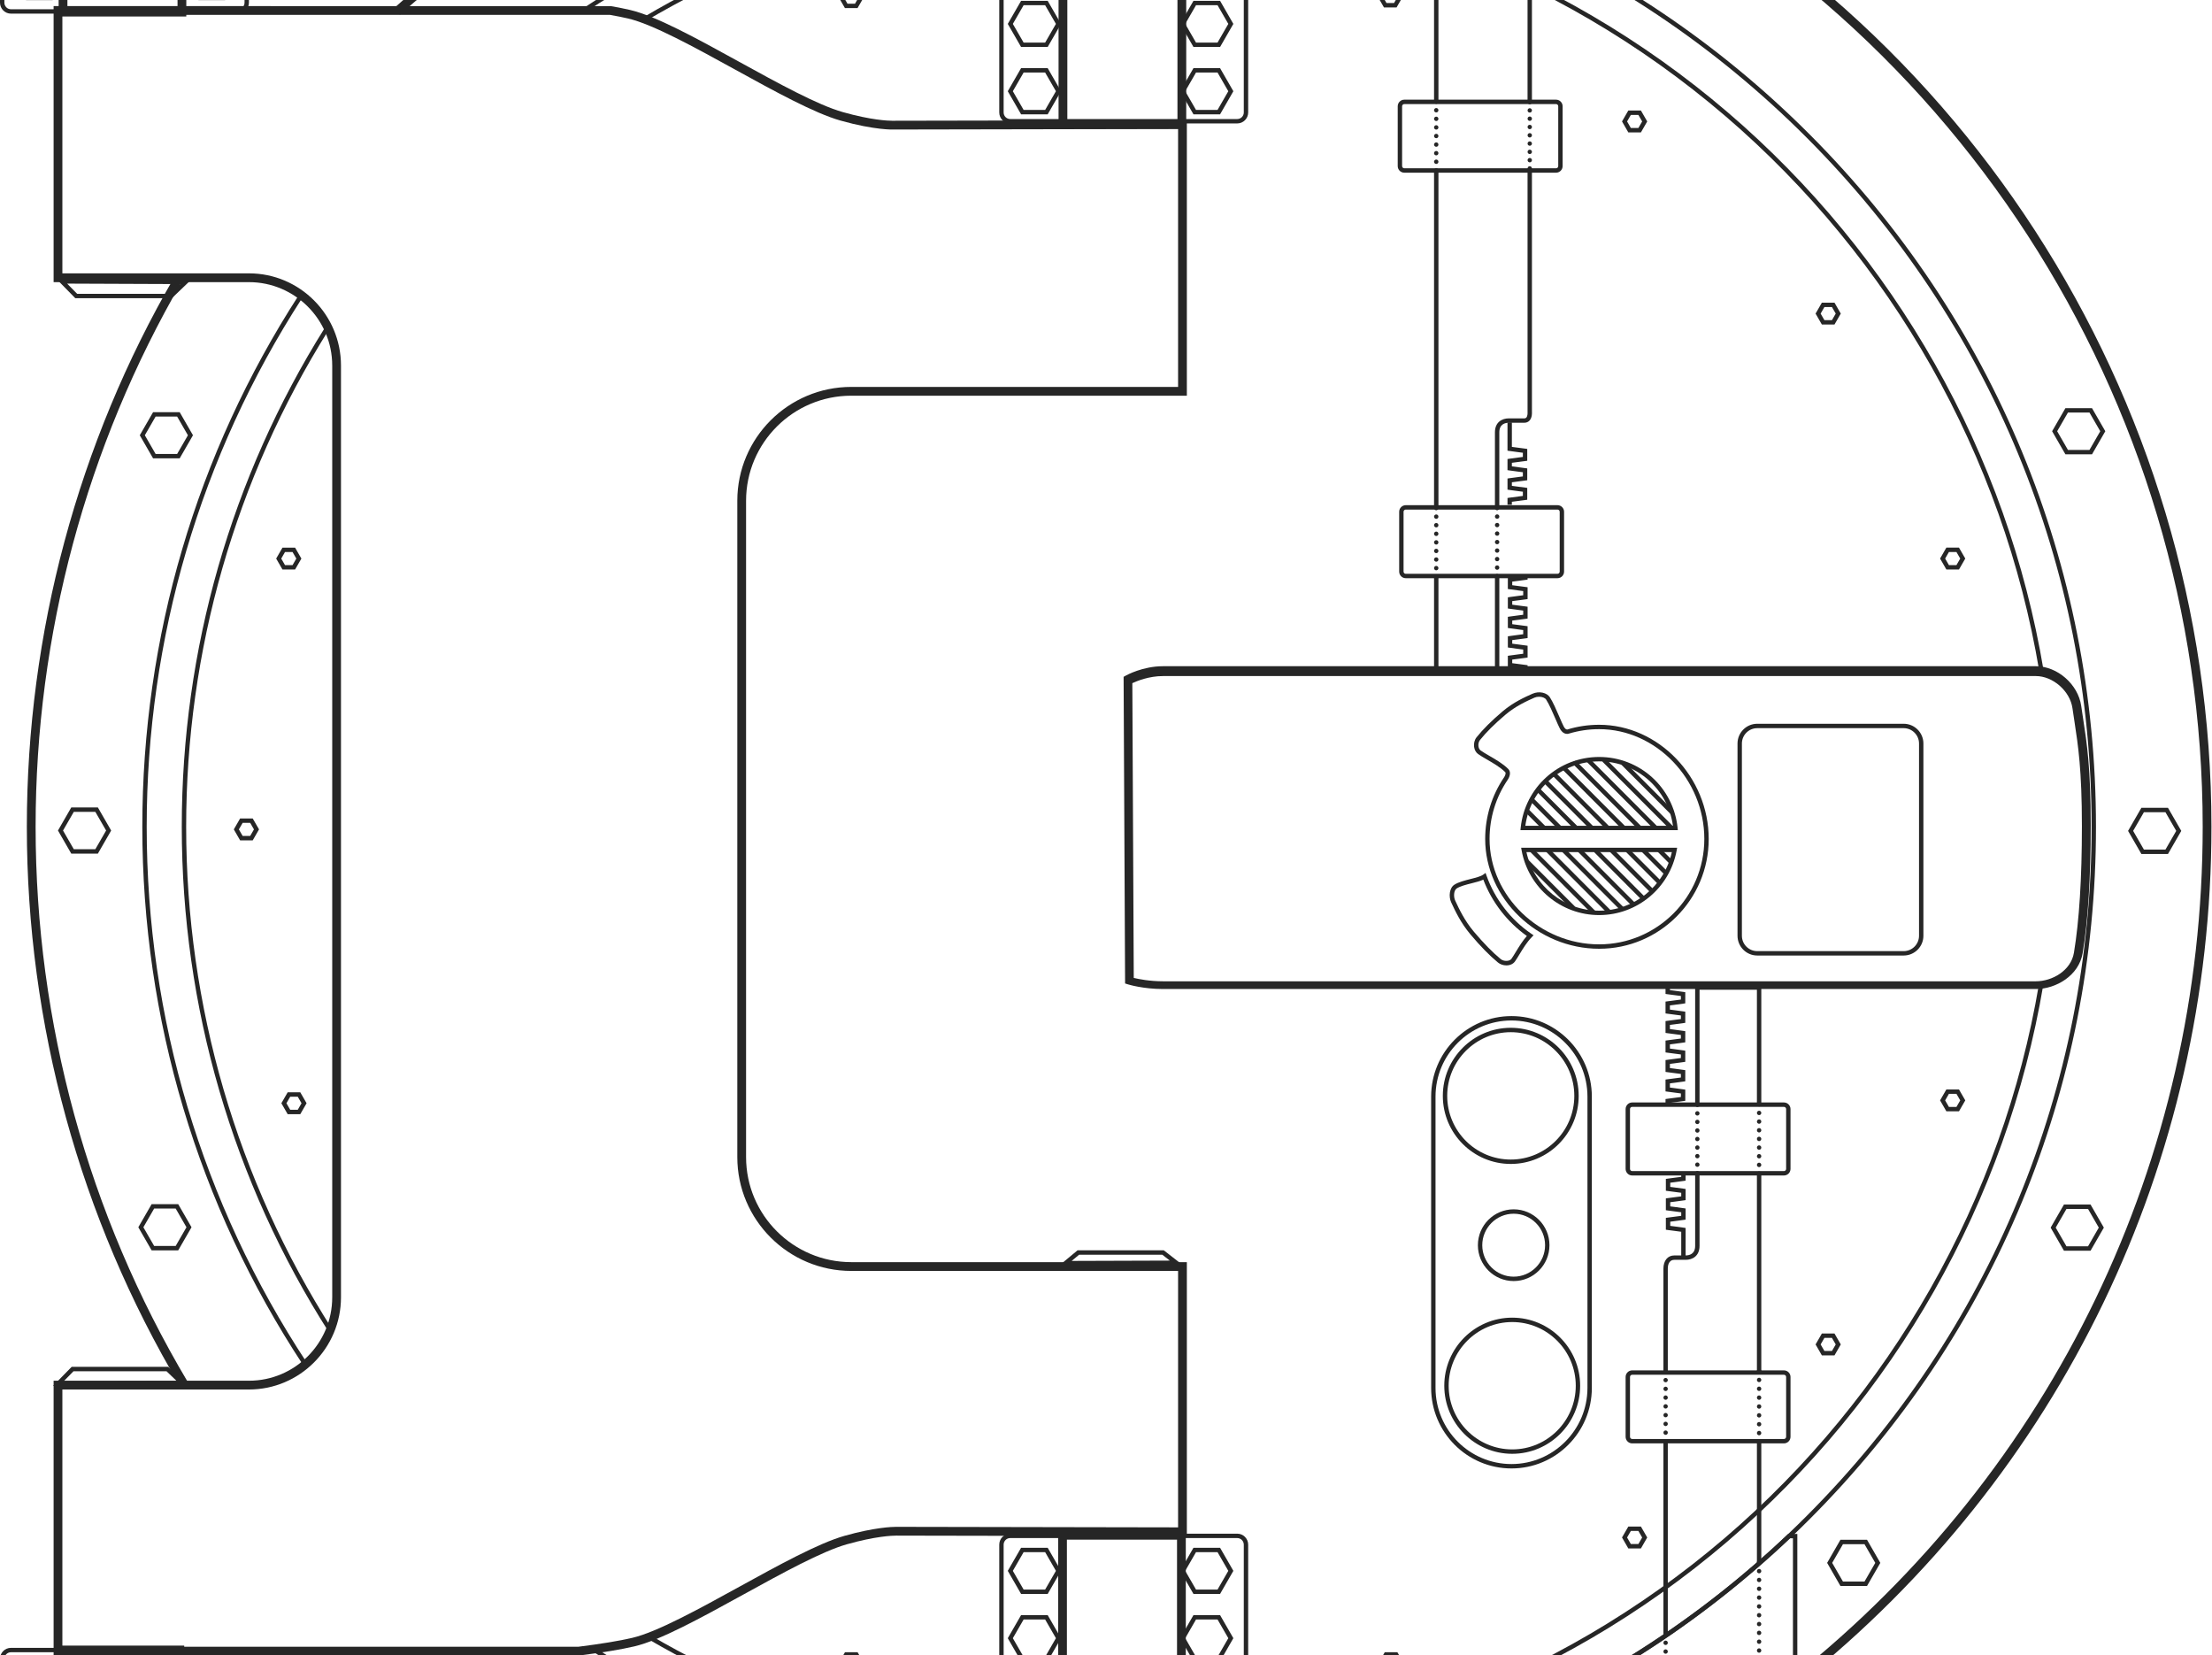 <svg width="1008" height="754" viewBox="0 0 1008 754" fill="none" xmlns="http://www.w3.org/2000/svg">
<path fill-rule="evenodd" clip-rule="evenodd" d="M929.294 305.805C912.883 207.624 862.005 117.737 786.029 52.704C709.209 -13.053 611.177 -49.266 509.992 -49.266C433.851 -49.266 359.151 -28.865 293.967 9.733L292.948 8.012C358.438 -30.766 433.492 -51.267 509.986 -51.267C509.992 -51.267 509.988 -51.267 509.992 -51.267C611.653 -51.267 710.146 -14.882 787.327 51.182C863.659 116.521 914.775 206.83 931.264 305.473L929.294 305.805Z" fill="#262626"/>
<path fill-rule="evenodd" clip-rule="evenodd" d="M149.948 607.029C106.044 538.301 82.835 458.644 82.835 376.666C82.835 296.018 105.345 217.462 147.927 149.488L149.621 150.55C107.235 218.204 84.834 296.395 84.834 376.666C84.834 458.262 107.932 537.546 151.63 605.951L149.948 607.029Z" fill="#262626"/>
<path fill-rule="evenodd" clip-rule="evenodd" d="M509.991 804.601C434.415 804.601 360.152 784.565 295.226 746.659L296.232 744.932C360.851 782.658 434.769 802.6 509.991 802.6C611.036 802.6 708.962 766.475 785.732 700.882C861.65 636.015 912.587 546.324 929.157 448.326L931.126 448.662C914.476 547.121 863.3 637.234 787.028 702.403C709.899 768.308 611.511 804.601 509.991 804.601Z" fill="#262626"/>
<path fill-rule="evenodd" clip-rule="evenodd" d="M138.185 621.964C90.211 549.128 64.853 464.305 64.853 376.666C64.853 290.425 89.464 206.746 136.03 134.674L137.708 135.761C91.353 207.508 66.85 290.813 66.85 376.666C66.85 463.912 92.094 548.353 139.851 620.861L138.185 621.964Z" fill="#262626"/>
<path fill-rule="evenodd" clip-rule="evenodd" d="M509.988 822.619C424.605 822.619 341.654 798.331 270.103 752.383L271.179 750.699C342.411 796.438 424.99 820.616 509.988 820.616C628.357 820.616 739.638 774.437 823.338 690.586C907.038 606.735 953.131 495.249 953.131 376.666C953.131 258.083 907.036 146.597 823.338 62.746C739.642 -21.104 628.357 -67.283 509.988 -67.283C422.845 -67.283 338.514 -41.965 266.108 5.937L265.008 4.266C337.739 -43.852 422.452 -69.284 509.988 -69.284C628.89 -69.284 740.675 -22.897 824.752 61.332C908.827 145.561 955.128 257.547 955.128 376.666C955.128 495.785 908.825 607.772 824.752 692.001C740.675 776.233 628.892 822.619 509.988 822.619Z" fill="#262626"/>
<path fill-rule="evenodd" clip-rule="evenodd" d="M82.054 631.52C36.376 554.7 12.23 466.576 12.23 376.666C12.23 288.526 35.492 201.9 79.504 126.155L82.957 128.168C39.302 203.303 16.227 289.232 16.227 376.666C16.227 465.853 40.177 553.271 85.489 629.471L82.054 631.52Z" fill="#262626"/>
<path fill-rule="evenodd" clip-rule="evenodd" d="M509.988 875.336C390.293 875.336 274.612 832.152 184.254 753.742L186.868 750.717C276.502 828.499 391.256 871.335 509.988 871.335C590.766 871.335 670.899 851.366 741.725 813.587L743.601 817.12C672.199 855.204 591.417 875.336 509.988 875.336Z" fill="#262626"/>
<path fill-rule="evenodd" clip-rule="evenodd" d="M819.6 767.159L817.115 764.03C935.73 669.513 1003.76 528.325 1003.76 376.67C1003.76 181.453 888.706 3.988 710.647 -75.445L712.273 -79.101C891.768 0.975 1007.75 179.876 1007.75 376.67C1007.75 529.551 939.173 671.878 819.6 767.159Z" fill="#262626"/>
<path fill-rule="evenodd" clip-rule="evenodd" d="M182.259 6.665L179.606 3.674C270.702 -77.368 388.032 -122 509.988 -122C553.733 -122 597.135 -116.312 638.992 -105.091L637.958 -101.225C596.44 -112.354 553.383 -117.998 509.988 -117.998C389.011 -117.998 272.623 -73.724 182.259 6.665Z" fill="#262626"/>
<path fill-rule="evenodd" clip-rule="evenodd" d="M867.501 435.315H800.766C795.811 435.315 791.778 431.275 791.778 426.311V338.735C791.778 333.771 795.811 329.731 800.766 329.731H867.501C872.456 329.731 876.489 333.771 876.489 338.735V426.311C876.489 431.275 872.458 435.315 867.501 435.315ZM800.766 331.734C796.911 331.734 793.776 334.875 793.776 338.737V426.313C793.776 430.175 796.911 433.316 800.766 433.316H867.502C871.356 433.316 874.492 430.175 874.492 426.313V338.737C874.492 334.875 871.356 331.734 867.502 331.734H800.766Z" fill="#262626"/>
<path fill-rule="evenodd" clip-rule="evenodd" d="M953.323 206.98H941.202L935.141 196.464L941.202 185.948H953.323L959.382 196.464L953.323 206.98ZM942.356 204.98H952.168L957.077 196.464L952.168 187.949H942.356L937.445 196.464L942.356 204.98Z" fill="#262626"/>
<path fill-rule="evenodd" clip-rule="evenodd" d="M987.94 389.056H975.819L969.758 378.539L975.819 368.023H987.94L994 378.539L987.94 389.056ZM976.974 387.055H986.786L991.695 378.539L986.786 370.024H976.974L972.063 378.539L976.974 387.055Z" fill="#262626"/>
<path fill-rule="evenodd" clip-rule="evenodd" d="M952.656 569.798H940.535L934.474 559.282L940.535 548.763H952.656L958.715 559.282L952.656 569.798ZM941.69 567.797H951.502L956.411 559.281L951.502 550.764H941.69L936.778 559.281L941.69 567.797Z" fill="#262626"/>
<path fill-rule="evenodd" clip-rule="evenodd" d="M850.799 722.529H838.679L832.617 712.012L838.679 701.494H850.799L856.859 712.012L850.799 722.529ZM839.833 720.528H849.645L854.554 712.013L849.645 703.495H839.833L834.922 712.013L839.833 720.528Z" fill="#262626"/>
<path fill-rule="evenodd" clip-rule="evenodd" d="M81.214 569.629H69.093L63.031 559.113L69.093 548.595H81.214L87.273 559.113L81.214 569.629ZM70.247 567.629H80.059L84.968 559.113L80.059 550.596H70.247L65.336 559.113L70.247 567.629Z" fill="#262626"/>
<path fill-rule="evenodd" clip-rule="evenodd" d="M44.599 388.889H32.478L26.417 378.373L32.478 367.854H44.599L50.659 378.373L44.599 388.889ZM33.633 386.889H43.445L48.354 378.373L43.445 369.856H33.633L28.722 378.373L33.633 386.889Z" fill="#262626"/>
<path fill-rule="evenodd" clip-rule="evenodd" d="M81.879 208.814H69.758L63.696 198.298L69.758 187.78H81.879L87.938 198.298L81.879 208.814ZM70.912 206.814H80.724L85.633 198.298L80.724 189.781H70.912L66.001 198.298L70.912 206.814Z" fill="#262626"/>
<path fill-rule="evenodd" clip-rule="evenodd" d="M477.426 21.405H465.306L459.244 10.889L465.306 0.371H477.426L483.486 10.889L477.426 21.405ZM466.46 19.405H476.272L481.181 10.889L476.272 2.372H466.46L461.549 10.889L466.46 19.405Z" fill="#262626"/>
<path fill-rule="evenodd" clip-rule="evenodd" d="M477.426 52.082H465.306L459.244 41.565L465.306 31.047H477.426L483.486 41.565L477.426 52.082ZM466.46 50.081H476.272L481.181 41.565L476.272 33.048H466.46L461.549 41.565L466.46 50.081Z" fill="#262626"/>
<path fill-rule="evenodd" clip-rule="evenodd" d="M555.981 21.405H543.86L537.799 10.889L543.86 0.371H555.981L562.041 10.889L555.981 21.405ZM545.015 19.405H554.827L559.736 10.889L554.827 2.372H545.015L540.104 10.889L545.015 19.405Z" fill="#262626"/>
<path fill-rule="evenodd" clip-rule="evenodd" d="M555.981 52.082H543.86L537.799 41.565L543.86 31.047H555.981L562.041 41.565L555.981 52.082ZM545.015 50.081H554.827L559.736 41.565L554.827 33.048H545.015L540.104 41.565L545.015 50.081Z" fill="#262626"/>
<path fill-rule="evenodd" clip-rule="evenodd" d="M23.991 0.06H11.872L5.809 -10.456L11.872 -20.975H23.991L30.052 -10.456L23.991 0.06ZM13.024 -1.941H22.838L27.747 -10.457L22.838 -18.972H13.024L8.115 -10.455L13.024 -1.941Z" fill="#262626"/>
<path fill-rule="evenodd" clip-rule="evenodd" d="M102.548 0.06H90.427L84.365 -10.456L90.427 -20.975H102.548L108.607 -10.456L102.548 0.06ZM91.579 -1.94H101.391L106.3 -10.456L101.391 -18.973H91.579L86.668 -10.456L91.579 -1.94Z" fill="#262626"/>
<path fill-rule="evenodd" clip-rule="evenodd" d="M477.426 726.167H465.306L459.244 715.65L465.306 705.13H477.426L483.486 715.65L477.426 726.167ZM466.46 724.166H476.272L481.181 715.651L476.272 707.131H466.46L461.549 715.651L466.46 724.166Z" fill="#262626"/>
<path fill-rule="evenodd" clip-rule="evenodd" d="M477.426 756.843H465.306L459.244 746.327L465.306 735.811H477.426L483.486 746.327L477.426 756.843ZM466.46 754.843H476.272L481.181 746.327L476.272 737.811H466.46L461.549 746.327L466.46 754.843Z" fill="#262626"/>
<path fill-rule="evenodd" clip-rule="evenodd" d="M555.981 726.167H543.86L537.799 715.65L543.86 705.13H555.981L562.041 715.65L555.981 726.167ZM545.015 724.166H554.827L559.736 715.651L554.827 707.131H545.015L540.104 715.651L545.015 724.166Z" fill="#262626"/>
<path fill-rule="evenodd" clip-rule="evenodd" d="M555.981 756.843H543.86L537.799 746.327L543.86 735.811H555.981L562.041 746.327L555.981 756.843ZM545.015 754.843H554.827L559.736 746.327L554.827 737.811H545.015L540.104 746.327L545.015 754.843Z" fill="#262626"/>
<path fill-rule="evenodd" clip-rule="evenodd" d="M927.775 450.575H530.004C520.983 450.575 514.382 448.57 514.105 448.486L512.702 448.051L512.023 308.344L513.054 307.767C513.364 307.593 520.767 303.512 530.004 303.512H927.775C937.555 303.512 946.997 311.781 948.394 321.569C948.685 323.632 948.991 325.613 949.296 327.598C950.99 338.614 952.739 350.005 952.739 375.874C952.739 399.888 951.499 419.522 949.051 434.228C947.349 444.46 936.896 450.575 927.775 450.575ZM516.651 445.515C518.962 446.071 523.919 447.057 529.974 447.057H927.745C935.202 447.057 943.728 442.193 945.082 434.058C947.493 419.568 948.715 400.158 948.715 376.362C948.715 350.8 946.99 339.561 945.32 328.695C945.013 326.694 944.705 324.699 944.409 322.622C943.299 314.833 935.512 308 927.745 308H529.974C523.643 308 518.195 310.207 516 311.233L516.651 445.515Z" fill="#262626"/>
<path fill-rule="evenodd" clip-rule="evenodd" d="M263.792 754.226H24.43V629.03H113.446C134.371 629.03 151.393 611.977 151.393 591.015V166.553C151.393 145.591 134.371 128.537 113.446 128.537H24.43V2.771L278.437 2.801C281.729 3.376 284.66 3.96 287.149 4.542C298.93 7.295 317.376 17.446 336.907 28.192C354.472 37.858 372.636 47.852 384.098 51.081C397.06 54.735 404.675 55.019 406.7 55.019C406.994 55.019 407.156 55.013 407.18 55.011L540.843 54.757V180.271H387.917C361.488 180.271 339.984 201.732 339.984 228.113V527.164C339.984 553.545 361.488 575.006 387.917 575.006H540.843V699.844L409.167 699.596C409.051 699.592 408.891 699.586 408.598 699.586C406.57 699.586 398.957 699.87 385.995 703.523C374.534 706.753 356.369 716.747 338.804 726.413C319.274 737.159 300.828 747.309 289.046 750.062C282.957 751.485 274.503 752.88 263.914 754.208L263.792 754.226ZM28.424 750.225H263.542C273.934 748.921 282.21 747.554 288.138 746.169C299.386 743.54 318.447 733.05 336.881 722.908C354.644 713.132 373.01 703.026 384.915 699.672C398.366 695.881 406.443 695.587 408.598 695.587C409.045 695.587 409.271 695.599 409.271 695.599L536.849 695.837V579.01H387.917C359.283 579.01 335.99 555.753 335.99 527.167V228.113C335.99 199.527 359.283 176.27 387.917 176.27H536.849V58.765L407.297 59.009C407.188 59.023 398.745 59.365 383.018 54.932C371.112 51.578 352.746 41.47 334.983 31.696C316.549 21.554 297.488 11.064 286.24 8.434C283.868 7.88 281.07 7.32 277.922 6.77H28.424V124.532H113.446C136.571 124.532 155.387 143.38 155.387 166.55V591.011C155.387 614.179 136.571 633.029 113.446 633.029H28.424V750.225Z" fill="#262626"/>
<path fill-rule="evenodd" clip-rule="evenodd" d="M636.414 3.384H630.668L627.798 -1.598L630.668 -6.58H636.414L639.284 -1.598L636.414 3.384ZM631.822 1.383H635.259L636.977 -1.598L635.259 -4.579H631.822L630.105 -1.598L631.822 1.383Z" fill="#262626"/>
<path fill-rule="evenodd" clip-rule="evenodd" d="M747.762 60.313H742.016L739.146 55.331L742.016 50.349H747.762L750.632 55.331L747.762 60.313ZM743.171 58.313H746.608L748.325 55.331L746.608 52.35H743.171L741.453 55.331L743.171 58.313Z" fill="#262626"/>
<path fill-rule="evenodd" clip-rule="evenodd" d="M835.968 147.849H830.222L827.353 142.867L830.222 137.885H835.968L838.838 142.867L835.968 147.849ZM831.377 145.849H834.814L836.531 142.868L834.814 139.887H831.377L829.659 142.868L831.377 145.849Z" fill="#262626"/>
<path fill-rule="evenodd" clip-rule="evenodd" d="M892.701 259.45H886.955L884.085 254.467L886.955 249.485H892.701L895.571 254.467L892.701 259.45ZM888.111 257.449H891.549L893.266 254.468L891.549 251.486H888.111L886.394 254.468L888.111 257.449Z" fill="#262626"/>
<path fill-rule="evenodd" clip-rule="evenodd" d="M892.701 506.293H886.955L884.085 501.311L886.955 496.329H892.701L895.571 501.311L892.701 506.293ZM888.111 504.292H891.549L893.266 501.311L891.549 498.33H888.111L886.394 501.311L888.111 504.292Z" fill="#262626"/>
<path fill-rule="evenodd" clip-rule="evenodd" d="M835.968 617.48H830.222L827.353 612.498L830.222 607.516H835.968L838.838 612.498L835.968 617.48ZM831.377 615.479H834.814L836.531 612.498L834.814 609.517H831.377L829.659 612.498L831.377 615.479Z" fill="#262626"/>
<path fill-rule="evenodd" clip-rule="evenodd" d="M747.763 705.432H742.017L739.147 700.45L742.017 695.468H747.763L750.633 700.45L747.763 705.432ZM743.172 703.432H746.609L748.326 700.45L746.609 697.469H743.172L741.454 700.45L743.172 703.432Z" fill="#262626"/>
<path fill-rule="evenodd" clip-rule="evenodd" d="M636.777 762.682H631.031L628.161 757.7L631.031 752.718H636.777L639.647 757.7L636.777 762.682ZM632.185 760.682H635.622L637.34 757.7L635.622 754.719H632.185L630.468 757.7L632.185 760.682Z" fill="#262626"/>
<path fill-rule="evenodd" clip-rule="evenodd" d="M390.797 762.681H385.051L382.181 757.699L385.051 752.717H390.797L393.666 757.699L390.797 762.681ZM386.205 760.681H389.642L391.36 757.7L389.642 754.719H386.205L384.487 757.7L386.205 760.681Z" fill="#262626"/>
<path fill-rule="evenodd" clip-rule="evenodd" d="M136.838 507.598H131.093L128.223 502.616L131.093 497.634H136.838L139.708 502.616L136.838 507.598ZM132.247 505.598H135.684L137.402 502.616L135.684 499.635H132.247L130.529 502.616L132.247 505.598Z" fill="#262626"/>
<path fill-rule="evenodd" clip-rule="evenodd" d="M115.166 382.841H109.42L106.55 377.859L109.42 372.877H115.166L118.036 377.859L115.166 382.841ZM110.574 380.84H114.011L115.728 377.859L114.011 374.878H110.574L108.856 377.859L110.574 380.84Z" fill="#262626"/>
<path fill-rule="evenodd" clip-rule="evenodd" d="M134.47 259.458H128.724L125.854 254.476L128.724 249.494H134.47L137.34 254.476L134.47 259.458ZM129.878 257.457H133.316L135.033 254.476L133.316 251.494H129.878L128.161 254.476L129.878 257.457Z" fill="#262626"/>
<path fill-rule="evenodd" clip-rule="evenodd" d="M390.777 3.686H385.031L382.161 -1.296L385.031 -6.278H390.777L393.647 -1.296L390.777 3.686ZM386.185 1.686H389.622L391.34 -1.296L389.622 -4.277H386.185L384.468 -1.296L386.185 1.686Z" fill="#262626"/>
<path fill-rule="evenodd" clip-rule="evenodd" d="M108.439 844.557H4.993C2.241 844.557 0 842.314 0 839.555V755.729C0 752.969 2.241 750.727 4.993 750.727H108.439C111.193 750.727 113.432 752.969 113.432 755.729V839.555C113.432 842.314 111.193 844.557 108.439 844.557ZM4.993 752.729C3.341 752.729 1.997 754.076 1.997 755.731V839.557C1.997 841.212 3.341 842.559 4.993 842.559H108.439C110.091 842.559 111.435 841.212 111.435 839.557V755.731C111.435 754.076 110.091 752.729 108.439 752.729H4.993Z" fill="#262626"/>
<path fill-rule="evenodd" clip-rule="evenodd" d="M108.439 6.213H4.993C2.241 6.213 0 3.968 0 1.211V-82.614C0 -85.371 2.241 -87.616 4.993 -87.616H108.439C111.193 -87.616 113.432 -85.371 113.432 -82.614V1.213C113.432 3.97 111.193 6.213 108.439 6.213ZM4.993 -85.615C3.341 -85.615 1.997 -84.269 1.997 -82.614V1.213C1.997 2.867 3.341 4.214 4.993 4.214H108.439C110.09 4.214 111.435 2.867 111.435 1.213V-82.614C111.435 -84.269 110.09 -85.615 108.439 -85.615H4.993Z" fill="#262626"/>
<path fill-rule="evenodd" clip-rule="evenodd" d="M563.796 56.234H460.35C457.596 56.234 455.357 53.989 455.357 51.231V-32.593C455.357 -35.35 457.596 -37.595 460.35 -37.595H563.796C566.55 -37.595 568.789 -35.35 568.789 -32.593V51.233C568.789 53.991 566.55 56.234 563.796 56.234ZM460.35 -35.594C458.699 -35.594 457.355 -34.247 457.355 -32.593V51.234C457.355 52.889 458.699 54.235 460.35 54.235H563.796C565.448 54.235 566.792 52.889 566.792 51.234V-32.593C566.792 -34.247 565.448 -35.594 563.796 -35.594H460.35Z" fill="#262626"/>
<path fill-rule="evenodd" clip-rule="evenodd" d="M563.796 792.536H460.35C457.596 792.536 455.357 790.293 455.357 787.534V703.708C455.357 700.948 457.596 698.706 460.35 698.706H563.796C566.55 698.706 568.789 700.948 568.789 703.708V787.534C568.789 790.293 566.55 792.536 563.796 792.536ZM460.351 700.708C458.699 700.708 457.355 702.055 457.355 703.71V787.536C457.355 789.191 458.699 790.538 460.351 790.538H563.797C565.448 790.538 566.792 789.191 566.792 787.536V703.71C566.792 702.055 565.448 700.708 563.797 700.708H460.351Z" fill="#262626"/>
<path fill-rule="evenodd" clip-rule="evenodd" d="M709.749 263.414H640.596C638.945 263.414 637.601 262.067 637.601 260.412V233.151C637.601 231.496 638.945 230.15 640.596 230.15H709.749C711.4 230.15 712.744 231.496 712.744 233.151V260.412C712.744 262.067 711.4 263.414 709.749 263.414ZM640.596 232.151C640.047 232.151 639.597 232.599 639.597 233.152V260.413C639.597 260.965 640.047 261.413 640.596 261.413H709.749C710.298 261.413 710.747 260.965 710.747 260.413V233.152C710.747 232.599 710.298 232.151 709.749 232.151H640.596Z" fill="#262626"/>
<path fill-rule="evenodd" clip-rule="evenodd" d="M812.935 535.526H743.783C742.131 535.526 740.787 534.179 740.787 532.525V505.263C740.787 503.609 742.131 502.262 743.783 502.262H812.935C814.587 502.262 815.931 503.609 815.931 505.263V532.525C815.931 534.179 814.587 535.526 812.935 535.526ZM743.783 504.264C743.234 504.264 742.784 504.714 742.784 505.264V532.525C742.784 533.076 743.234 533.526 743.783 533.526H812.935C813.485 533.526 813.934 533.076 813.934 532.525V505.264C813.934 504.714 813.485 504.264 812.935 504.264H743.783Z" fill="#262626"/>
<path fill-rule="evenodd" clip-rule="evenodd" d="M812.935 657.576H743.783C742.131 657.576 740.787 656.23 740.787 654.575V627.314C740.787 625.659 742.131 624.312 743.783 624.312H812.935C814.587 624.312 815.931 625.659 815.931 627.314V654.575C815.931 656.23 814.587 657.576 812.935 657.576ZM743.783 626.314C743.234 626.314 742.784 626.764 742.784 627.314V654.575C742.784 655.126 743.234 655.576 743.783 655.576H812.935C813.485 655.576 813.934 655.126 813.934 654.575V627.314C813.934 626.764 813.485 626.314 812.935 626.314H743.783Z" fill="#262626"/>
<path fill-rule="evenodd" clip-rule="evenodd" d="M709.084 78.673H639.931C638.28 78.673 636.936 77.326 636.936 75.672V48.41C636.936 46.756 638.28 45.409 639.931 45.409H709.084C710.735 45.409 712.08 46.756 712.08 48.41V75.672C712.08 77.326 710.735 78.673 709.084 78.673ZM639.932 47.41C639.382 47.41 638.933 47.858 638.933 48.41V75.672C638.933 76.224 639.382 76.672 639.932 76.672H709.084C709.633 76.672 710.083 76.224 710.083 75.672V48.41C710.083 47.858 709.633 47.41 709.084 47.41H639.932Z" fill="#262626"/>
<path fill-rule="evenodd" clip-rule="evenodd" d="M482.783 576.468L491.03 569.624H530.346L538.892 576.282L482.783 576.468ZM491.752 571.624L488.349 574.448L533.096 574.302L529.659 571.624H491.752Z" fill="#262626"/>
<path fill-rule="evenodd" clip-rule="evenodd" d="M24.168 631.367L32.656 622.71H76.674L85.456 631.121L24.168 631.367ZM33.495 624.711L28.949 629.347L80.501 629.138L75.877 624.709H33.495V624.711Z" fill="#262626"/>
<path fill-rule="evenodd" clip-rule="evenodd" d="M78.325 135.85H34.307L25.817 127.193L87.107 127.439L78.325 135.85ZM35.146 133.85H77.526L82.15 129.42L30.599 129.212L35.146 133.85Z" fill="#262626"/>
<path fill-rule="evenodd" clip-rule="evenodd" d="M688.778 668.993C668.591 668.993 652.164 652.536 652.164 632.312V499.589C652.164 479.365 668.591 462.908 688.778 462.908C708.968 462.908 725.395 479.365 725.395 499.589V632.312C725.395 652.536 708.968 668.993 688.778 668.993ZM688.778 464.908C669.689 464.908 654.161 480.465 654.161 499.589V632.311C654.161 651.435 669.689 666.992 688.778 666.992C707.867 666.992 723.397 651.435 723.397 632.311V499.589C723.397 480.465 707.867 464.908 688.778 464.908Z" fill="#262626"/>
<path fill-rule="evenodd" clip-rule="evenodd" d="M688.447 530.268C671.377 530.268 657.49 516.356 657.49 499.255C657.49 482.154 671.377 468.242 688.447 468.242C705.516 468.242 719.403 482.154 719.403 499.255C719.403 516.356 705.516 530.268 688.447 530.268ZM688.446 470.243C672.479 470.243 659.487 483.259 659.487 499.255C659.487 515.252 672.479 528.267 688.446 528.267C704.414 528.267 717.406 515.252 717.406 499.255C717.406 483.259 704.414 470.243 688.446 470.243Z" fill="#262626"/>
<path fill-rule="evenodd" clip-rule="evenodd" d="M689.112 662.322C672.042 662.322 658.155 648.41 658.155 631.309C658.155 614.208 672.042 600.296 689.112 600.296C706.182 600.296 720.068 614.208 720.068 631.309C720.068 648.41 706.182 662.322 689.112 662.322ZM689.112 602.297C673.144 602.297 660.153 615.313 660.153 631.309C660.153 647.306 673.144 660.321 689.112 660.321C705.079 660.321 718.071 647.306 718.071 631.309C718.071 615.313 705.079 602.297 689.112 602.297Z" fill="#262626"/>
<path fill-rule="evenodd" clip-rule="evenodd" d="M689.777 583.623C680.784 583.623 673.466 576.294 673.466 567.285C673.466 558.275 680.784 550.944 689.777 550.944C698.77 550.944 706.086 558.275 706.086 567.285C706.086 576.294 698.77 583.623 689.777 583.623ZM689.777 552.945C681.884 552.945 675.463 559.377 675.463 567.285C675.463 575.19 681.884 581.623 689.777 581.623C697.668 581.623 704.089 575.19 704.089 567.285C704.089 559.377 697.668 552.945 689.777 552.945Z" fill="#262626"/>
<path fill-rule="evenodd" clip-rule="evenodd" d="M764.587 378.209H692.856L692.972 377.104C694.884 358.723 710.252 344.861 728.722 344.861C747.192 344.861 762.56 358.723 764.471 377.104L764.587 378.209ZM695.09 376.209H762.355C760.064 359.402 745.794 346.862 728.722 346.862C711.65 346.862 697.383 359.402 695.09 376.209Z" fill="#262626"/>
<path fill-rule="evenodd" clip-rule="evenodd" d="M728.722 416.891C711.37 416.891 696.513 404.486 693.389 387.393L693.176 386.212H764.271L764.058 387.393C760.93 404.486 746.073 416.891 728.722 416.891ZM695.59 388.213C698.994 403.744 712.738 414.89 728.722 414.89C744.705 414.89 758.45 403.744 761.853 388.213H695.59Z" fill="#262626"/>
<path fill-rule="evenodd" clip-rule="evenodd" d="M728.721 432.232C700.573 432.232 676.795 409.326 676.795 382.211C676.795 372.163 679.756 362.471 685.365 354.183C685.752 353.629 686.415 352.273 685.92 351.77C683.791 349.607 680.505 347.701 677.607 346.02C676.056 345.12 674.588 344.269 673.543 343.505C672.567 342.791 671.925 341.634 671.744 340.25C671.532 338.665 671.947 337.04 672.854 335.906C675.764 332.262 679.647 328.401 684.721 324.095C689.63 319.931 694.853 317.604 698.31 316.064C701.406 314.681 704.939 315.587 706.263 317.648C707.733 319.941 709.285 323.533 710.653 326.702C711.414 328.465 712.071 329.989 712.574 330.956C713.035 331.842 713.603 332.35 714.128 332.35L714.136 332.37L714.304 332.32C718.981 330.908 723.832 330.193 728.721 330.193C755.787 330.193 778.651 354.017 778.651 382.215C778.651 409.792 756.253 432.232 728.721 432.232ZM701.344 317.421C700.589 317.421 699.86 317.561 699.291 317.813C695.77 319.383 690.703 321.642 686.013 325.62C681.036 329.838 677.242 333.611 674.414 337.153C673.848 337.859 673.585 338.944 673.723 339.982C673.834 340.82 674.188 341.497 674.721 341.887C675.68 342.589 677.102 343.413 678.608 344.288C681.616 346.032 685.025 348.009 687.341 350.364C688.797 351.843 687.815 354.176 687.006 355.322C681.637 363.26 678.791 372.563 678.791 382.209C678.791 408.24 701.655 430.229 728.721 430.229C755.15 430.229 776.653 408.686 776.653 382.209C776.653 355.096 754.704 332.189 728.721 332.189C724.036 332.189 719.39 332.873 714.913 334.222C714.655 334.32 714.365 334.346 714.128 334.346C713.365 334.346 711.923 334.026 710.802 331.877C710.265 330.846 709.596 329.292 708.819 327.493C707.547 324.548 705.963 320.882 704.581 318.727C704.072 317.933 702.8 317.421 701.344 317.421Z" fill="#262626"/>
<path fill-rule="evenodd" clip-rule="evenodd" d="M686.445 439.813C685.026 439.813 683.627 439.332 682.611 438.492C678.77 435.331 674.672 431.149 670.087 425.707C665.659 420.459 663.09 414.94 661.391 411.289L661.301 411.093C660.093 408.494 660.462 404.5 662.769 403.045C664.672 401.841 667.456 401.137 670.147 400.456C672.435 399.876 674.804 399.278 675.874 398.483L676.959 397.681L677.41 398.954C681.205 409.634 688.467 419.034 697.855 425.423L698.84 426.095L698.009 426.949C695.798 429.222 694.021 432.143 692.453 434.721C691.71 435.943 691.023 437.071 690.374 437.996C689.563 439.148 688.131 439.813 686.445 439.813ZM675.942 400.746C674.536 401.411 672.629 401.893 670.638 402.397C668.097 403.037 665.471 403.702 663.835 404.738C662.465 405.602 662.293 408.49 663.112 410.25L663.204 410.444C664.858 414 667.356 419.372 671.612 424.418C676.122 429.764 680.134 433.864 683.881 436.947C685.237 438.07 687.915 438.024 688.744 436.839C689.371 435.947 690.034 434.857 690.753 433.676C692.189 431.315 693.793 428.676 695.786 426.413C686.831 420.04 679.841 410.999 675.942 400.746Z" fill="#262626"/>
<rect x="653.493" y="77.606" width="1.997" height="153.856" fill="#262626"/>
<path fill-rule="evenodd" clip-rule="evenodd" d="M654.486 47.317C654.226 47.317 653.987 47.217 653.785 47.036C653.585 46.816 653.487 46.576 653.487 46.316C653.487 46.056 653.587 45.796 653.767 45.616C654.166 45.216 654.825 45.236 655.205 45.596C655.387 45.796 655.487 46.056 655.487 46.316C655.487 46.576 655.387 46.836 655.205 47.017C655.005 47.217 654.746 47.317 654.486 47.317Z" fill="#262626"/>
<path fill-rule="evenodd" clip-rule="evenodd" d="M653.487 73.688C653.487 73.148 653.945 72.687 654.486 72.687C655.043 72.687 655.484 73.148 655.484 73.688C655.484 74.248 655.043 74.688 654.486 74.688C653.947 74.688 653.487 74.248 653.487 73.688ZM653.487 69.786C653.487 69.226 653.945 68.786 654.486 68.786C655.043 68.786 655.484 69.226 655.484 69.786C655.484 70.326 655.043 70.786 654.486 70.786C653.947 70.786 653.487 70.326 653.487 69.786ZM653.487 65.865C653.487 65.324 653.945 64.864 654.486 64.864C655.043 64.864 655.484 65.324 655.484 65.865C655.484 66.425 655.043 66.865 654.486 66.865C653.947 66.865 653.487 66.425 653.487 65.865ZM653.487 61.963C653.487 61.403 653.945 60.963 654.486 60.963C655.043 60.963 655.484 61.403 655.484 61.963C655.484 62.503 655.043 62.963 654.486 62.963C653.947 62.963 653.487 62.503 653.487 61.963ZM653.487 58.041C653.487 57.501 653.945 57.041 654.486 57.041C655.043 57.041 655.484 57.501 655.484 58.041C655.484 58.601 655.043 59.041 654.486 59.041C653.947 59.041 653.487 58.601 653.487 58.041ZM653.487 54.14C653.487 53.58 653.945 53.139 654.486 53.139C655.043 53.139 655.484 53.58 655.484 54.14C655.484 54.68 655.043 55.14 654.486 55.14C653.947 55.14 653.487 54.68 653.487 54.14ZM653.487 50.218C653.487 49.678 653.945 49.218 654.486 49.218C655.043 49.218 655.484 49.678 655.484 50.218C655.484 50.778 655.043 51.219 654.486 51.219C653.947 51.219 653.487 50.778 653.487 50.218Z" fill="#262626"/>
<path fill-rule="evenodd" clip-rule="evenodd" d="M654.486 78.61C654.226 78.61 653.965 78.51 653.785 78.309C653.585 78.129 653.487 77.869 653.487 77.609C653.487 77.349 653.587 77.089 653.767 76.909C654.186 76.509 654.825 76.529 655.185 76.889C655.387 77.089 655.484 77.349 655.484 77.609C655.484 77.869 655.385 78.129 655.203 78.309C655.005 78.51 654.745 78.61 654.486 78.61Z" fill="#262626"/>
<rect x="653.493" y="-44.649" width="1.997" height="90.96" fill="#262626"/>
<rect x="696.1" y="-27.331" width="1.997" height="73.859" fill="#262626"/>
<path fill-rule="evenodd" clip-rule="evenodd" d="M697.106 77.728C696.826 77.728 696.565 77.629 696.387 77.428C696.207 77.268 696.107 77.008 696.107 76.728C696.107 76.468 696.207 76.208 696.387 76.028C696.766 75.648 697.428 75.648 697.805 76.028C697.985 76.208 698.105 76.468 698.105 76.728C698.105 77.008 697.983 77.268 697.805 77.448C697.605 77.629 697.366 77.728 697.106 77.728Z" fill="#262626"/>
<path fill-rule="evenodd" clip-rule="evenodd" d="M696.107 72.967C696.107 72.407 696.547 71.967 697.106 71.967C697.645 71.967 698.105 72.407 698.105 72.967C698.105 73.507 697.645 73.968 697.106 73.968C696.547 73.968 696.107 73.507 696.107 72.967ZM696.108 69.185C696.108 68.624 696.547 68.184 697.106 68.184C697.646 68.184 698.105 68.624 698.105 69.185C698.105 69.725 697.646 70.185 697.106 70.185C696.547 70.185 696.108 69.725 696.108 69.185ZM696.108 65.403C696.108 64.863 696.547 64.403 697.106 64.403C697.646 64.403 698.105 64.863 698.105 65.403C698.105 65.963 697.646 66.403 697.106 66.403C696.547 66.403 696.108 65.963 696.108 65.403ZM696.108 61.622C696.108 61.081 696.547 60.641 697.106 60.641C697.646 60.641 698.105 61.081 698.105 61.622C698.105 62.182 697.646 62.642 697.106 62.642C696.547 62.642 696.108 62.182 696.108 61.622ZM696.108 57.86C696.108 57.3 696.547 56.86 697.106 56.86C697.646 56.86 698.105 57.3 698.105 57.86C698.105 58.4 697.646 58.86 697.106 58.86C696.547 58.86 696.108 58.4 696.108 57.86ZM696.107 54.079C696.107 53.519 696.547 53.079 697.106 53.079C697.645 53.079 698.105 53.519 698.105 54.079C698.105 54.639 697.645 55.08 697.106 55.08C696.547 55.08 696.107 54.639 696.107 54.079ZM696.108 50.297C696.108 49.757 696.547 49.297 697.106 49.297C697.646 49.297 698.105 49.757 698.105 50.297C698.105 50.858 697.646 51.298 697.106 51.298C696.547 51.298 696.108 50.858 696.108 50.297Z" fill="#262626"/>
<path fill-rule="evenodd" clip-rule="evenodd" d="M697.106 47.536C696.846 47.536 696.587 47.436 696.405 47.256C696.205 47.056 696.107 46.796 696.107 46.536C696.107 46.255 696.207 46.015 696.387 45.815C696.749 45.455 697.428 45.435 697.805 45.815C697.985 46.015 698.105 46.276 698.105 46.536C698.105 46.796 697.983 47.056 697.805 47.236C697.605 47.436 697.346 47.536 697.106 47.536Z" fill="#262626"/>
<path fill-rule="evenodd" clip-rule="evenodd" d="M683.235 231.463H681.238V196.953C681.238 192.269 684.516 190.598 687.581 190.598H694.613C695.145 190.598 695.392 190.396 695.532 190.244C696.109 189.614 696.139 188.287 696.103 187.873L696.099 76.733H698.097V187.789C698.115 187.957 698.266 190.218 697.002 191.596C696.401 192.253 695.574 192.599 694.613 192.599H687.579C685.958 192.599 683.233 193.165 683.233 196.953V231.463H683.235Z" fill="#262626"/>
<path fill-rule="evenodd" clip-rule="evenodd" d="M682.245 263.444C681.985 263.444 681.725 263.344 681.528 263.164C681.348 262.964 681.246 262.704 681.246 262.443C681.246 262.183 681.348 261.923 681.528 261.743C681.887 261.363 682.566 261.363 682.946 261.743C683.126 261.943 683.243 262.183 683.243 262.443C683.243 262.704 683.124 262.964 682.946 263.144C682.744 263.344 682.486 263.444 682.245 263.444Z" fill="#262626"/>
<path fill-rule="evenodd" clip-rule="evenodd" d="M681.229 258.582C681.229 258.021 681.688 257.581 682.247 257.581C682.788 257.581 683.246 258.021 683.246 258.582C683.246 259.122 682.788 259.582 682.247 259.582C681.688 259.582 681.229 259.122 681.229 258.582ZM681.229 254.7C681.229 254.14 681.688 253.7 682.247 253.7C682.788 253.7 683.246 254.14 683.246 254.7C683.246 255.26 682.788 255.701 682.247 255.701C681.688 255.701 681.229 255.26 681.229 254.7ZM681.229 250.818C681.229 250.278 681.688 249.818 682.247 249.818C682.788 249.818 683.246 250.278 683.246 250.818C683.246 251.378 682.788 251.819 682.247 251.819C681.688 251.819 681.229 251.378 681.229 250.818ZM681.229 246.957C681.229 246.397 681.688 245.957 682.247 245.957C682.788 245.957 683.246 246.397 683.246 246.957C683.246 247.497 682.788 247.957 682.247 247.957C681.688 247.957 681.229 247.497 681.229 246.957ZM681.229 243.075C681.229 242.535 681.688 242.075 682.247 242.075C682.788 242.075 683.246 242.535 683.246 243.075C683.246 243.635 682.788 244.075 682.247 244.075C681.688 244.075 681.229 243.635 681.229 243.075ZM681.229 239.214C681.229 238.653 681.688 238.213 682.247 238.213C682.788 238.213 683.246 238.653 683.246 239.214C683.246 239.754 682.788 240.214 682.247 240.214C681.688 240.214 681.229 239.754 681.229 239.214ZM681.229 235.332C681.229 234.792 681.688 234.332 682.247 234.332C682.788 234.332 683.246 234.792 683.246 235.332C683.246 235.892 682.788 236.332 682.247 236.332C681.688 236.332 681.229 235.892 681.229 235.332Z" fill="#262626"/>
<path fill-rule="evenodd" clip-rule="evenodd" d="M682.245 232.471C681.965 232.471 681.705 232.35 681.528 232.17C681.35 231.99 681.246 231.73 681.246 231.47C681.246 231.19 681.348 230.93 681.528 230.75C681.905 230.37 682.546 230.39 682.924 230.75C683.126 230.95 683.243 231.21 683.243 231.47C683.243 231.71 683.124 231.97 682.946 232.17C682.744 232.35 682.504 232.471 682.245 232.471Z" fill="#262626"/>
<path fill-rule="evenodd" clip-rule="evenodd" d="M683.235 306.177H653.493V262.725H655.49V304.177H681.238V262.445H683.235V306.177Z" fill="#262626"/>
<path fill-rule="evenodd" clip-rule="evenodd" d="M654.486 232.47C654.226 232.47 653.987 232.35 653.785 232.17C653.585 231.97 653.487 231.71 653.487 231.47C653.487 231.21 653.587 230.95 653.767 230.77C654.166 230.37 654.825 230.39 655.205 230.75C655.387 230.95 655.487 231.19 655.487 231.47C655.487 231.73 655.387 231.99 655.205 232.17C655.005 232.35 654.746 232.47 654.486 232.47Z" fill="#262626"/>
<path fill-rule="evenodd" clip-rule="evenodd" d="M653.487 258.821C653.487 258.261 653.945 257.821 654.486 257.821C655.043 257.821 655.485 258.261 655.485 258.821C655.485 259.361 655.043 259.822 654.486 259.822C653.947 259.822 653.487 259.361 653.487 258.821ZM653.487 254.899C653.487 254.359 653.945 253.919 654.486 253.919C655.043 253.919 655.485 254.359 655.485 254.899C655.485 255.46 655.043 255.9 654.486 255.9C653.947 255.9 653.487 255.46 653.487 254.899ZM653.487 250.998C653.487 250.458 653.945 249.998 654.486 249.998C655.043 249.998 655.485 250.458 655.485 250.998C655.485 251.558 655.043 251.999 654.486 251.999C653.947 251.999 653.487 251.558 653.487 250.998ZM653.487 247.096C653.487 246.536 653.945 246.096 654.486 246.096C655.043 246.096 655.485 246.536 655.485 247.096C655.485 247.637 655.043 248.097 654.486 248.097C653.947 248.097 653.487 247.637 653.487 247.096ZM653.487 243.195C653.487 242.634 653.945 242.174 654.486 242.174C655.043 242.174 655.485 242.634 655.485 243.195C655.485 243.735 655.043 244.195 654.486 244.195C653.947 244.195 653.487 243.735 653.487 243.195ZM653.487 239.273C653.487 238.713 653.945 238.272 654.486 238.272C655.043 238.272 655.485 238.713 655.485 239.273C655.485 239.833 655.043 240.273 654.486 240.273C653.947 240.273 653.487 239.833 653.487 239.273ZM653.487 235.372C653.487 234.811 653.945 234.371 654.486 234.371C655.043 234.371 655.484 234.811 655.484 235.372C655.484 235.912 655.043 236.372 654.486 236.372C653.947 236.372 653.487 235.912 653.487 235.372Z" fill="#262626"/>
<path fill-rule="evenodd" clip-rule="evenodd" d="M654.486 263.723C654.226 263.723 653.965 263.623 653.785 263.423C653.585 263.243 653.487 262.983 653.487 262.722C653.487 262.462 653.587 262.202 653.767 262.022C654.186 261.622 654.825 261.642 655.185 262.002C655.387 262.202 655.484 262.462 655.484 262.722C655.484 262.983 655.385 263.243 655.203 263.423C655.005 263.623 654.745 263.723 654.486 263.723Z" fill="#262626"/>
<path fill-rule="evenodd" clip-rule="evenodd" d="M760.012 624.755H758.015V577.979C758.015 574.318 759.966 571.951 762.982 571.951H768.13C769.752 571.951 772.476 571.387 772.476 567.597V534.5H774.473V567.597C774.473 572.283 771.196 573.952 768.13 573.952H762.982C761.094 573.952 760.012 575.418 760.012 577.979V624.755Z" fill="#262626"/>
<path fill-rule="evenodd" clip-rule="evenodd" d="M773.479 504.343C773.219 504.343 772.958 504.221 772.778 504.043C772.578 503.843 772.48 503.603 772.48 503.343C772.48 503.061 772.58 502.823 772.76 502.623C773.159 502.244 773.799 502.262 774.178 502.623C774.378 502.825 774.478 503.083 774.478 503.343C774.478 503.583 774.376 503.843 774.196 504.043C773.978 504.221 773.739 504.343 773.479 504.343Z" fill="#262626"/>
<path fill-rule="evenodd" clip-rule="evenodd" d="M772.481 530.614C772.481 530.054 772.92 529.594 773.479 529.594C774.018 529.594 774.478 530.052 774.478 530.614C774.478 531.154 774.018 531.595 773.479 531.595C772.92 531.595 772.481 531.152 772.481 530.614ZM772.481 526.713C772.481 526.152 772.92 525.712 773.479 525.712C774.018 525.712 774.478 526.152 774.478 526.713C774.478 527.255 774.018 527.713 773.479 527.713C772.92 527.713 772.481 527.253 772.481 526.713ZM772.481 522.811C772.481 522.253 772.92 521.81 773.479 521.81C774.018 521.81 774.478 522.253 774.478 522.811C774.478 523.353 774.018 523.811 773.479 523.811C772.92 523.811 772.481 523.351 772.481 522.811ZM772.481 518.908C772.481 518.368 772.92 517.907 773.479 517.907C774.018 517.907 774.478 518.368 774.478 518.908C774.478 519.468 774.018 519.908 773.479 519.908C772.92 519.908 772.481 519.47 772.481 518.908ZM772.481 515.028C772.481 514.468 772.92 514.028 773.479 514.028C774.018 514.028 774.478 514.468 774.478 515.028C774.478 515.568 774.018 516.028 773.479 516.028C772.92 516.028 772.481 515.566 772.481 515.028ZM772.481 511.126C772.481 510.566 772.92 510.126 773.479 510.126C774.018 510.126 774.478 510.566 774.478 511.126C774.478 511.668 774.018 512.127 773.479 512.127C772.92 512.127 772.481 511.666 772.481 511.126ZM772.48 507.223C772.48 506.682 772.92 506.222 773.479 506.222C774.018 506.222 774.478 506.682 774.478 507.223C774.478 507.783 774.018 508.223 773.479 508.223C772.92 508.223 772.48 507.785 772.48 507.223Z" fill="#262626"/>
<path fill-rule="evenodd" clip-rule="evenodd" d="M773.479 535.494C773.219 535.494 772.958 535.394 772.778 535.214C772.578 535.014 772.48 534.756 772.48 534.494C772.48 534.234 772.58 533.974 772.76 533.793C773.159 533.413 773.799 533.413 774.178 533.793C774.378 533.974 774.478 534.234 774.478 534.494C774.478 534.756 774.376 535.016 774.196 535.196C773.978 535.396 773.739 535.494 773.479 535.494Z" fill="#262626"/>
<path fill-rule="evenodd" clip-rule="evenodd" d="M774.473 503.332H772.476V448.902H802.617V503.082H800.62V450.903H774.473V503.332Z" fill="#262626"/>
<path fill-rule="evenodd" clip-rule="evenodd" d="M801.619 535.654C801.359 535.654 801.099 535.534 800.918 535.355C800.718 535.175 800.62 534.913 800.62 534.653C800.62 534.393 800.72 534.133 800.9 533.953C801.279 533.553 801.978 533.573 802.338 533.953C802.519 534.133 802.619 534.373 802.619 534.653C802.619 534.913 802.497 535.175 802.32 535.355C802.142 535.536 801.878 535.654 801.619 535.654Z" fill="#262626"/>
<path fill-rule="evenodd" clip-rule="evenodd" d="M800.62 530.714C800.62 530.153 801.06 529.693 801.619 529.693C802.158 529.693 802.617 530.151 802.617 530.714C802.617 531.256 802.158 531.714 801.619 531.714C801.06 531.714 800.62 531.254 800.62 530.714ZM800.62 526.752C800.62 526.21 801.06 525.752 801.619 525.752C802.158 525.752 802.617 526.21 802.617 526.752C802.617 527.311 802.158 527.753 801.619 527.753C801.06 527.753 800.62 527.313 800.62 526.752ZM800.62 522.811C800.62 522.253 801.06 521.81 801.619 521.81C802.158 521.81 802.617 522.253 802.617 522.811C802.617 523.371 802.158 523.811 801.619 523.811C801.06 523.811 800.62 523.371 800.62 522.811ZM800.62 518.868C800.62 518.308 801.06 517.868 801.619 517.868C802.158 517.868 802.617 518.308 802.617 518.868C802.617 519.409 802.158 519.869 801.619 519.869C801.06 519.869 800.62 519.407 800.62 518.868ZM800.62 514.927C800.62 514.366 801.06 513.926 801.619 513.926C802.158 513.926 802.617 514.366 802.617 514.927C802.617 515.467 802.158 515.927 801.619 515.927C801.06 515.927 800.62 515.467 800.62 514.927ZM800.62 510.965C800.62 510.425 801.06 509.965 801.619 509.965C802.158 509.965 802.617 510.425 802.617 510.965C802.617 511.526 802.158 511.966 801.619 511.966C801.06 511.966 800.62 511.526 800.62 510.965ZM800.62 507.024C800.62 506.482 801.059 506.023 801.619 506.023C802.158 506.023 802.617 506.482 802.617 507.024C802.617 507.584 802.158 508.024 801.619 508.024C801.059 508.024 800.62 507.584 800.62 507.024Z" fill="#262626"/>
<path fill-rule="evenodd" clip-rule="evenodd" d="M801.619 504.083C801.359 504.083 801.099 503.981 800.918 503.783C800.718 503.603 800.62 503.343 800.62 503.083C800.62 502.823 800.72 502.582 800.9 502.38C801.279 502.002 801.978 502.002 802.338 502.38C802.519 502.56 802.619 502.823 802.619 503.083C802.619 503.363 802.497 503.623 802.32 503.801C802.138 503.963 801.878 504.083 801.619 504.083Z" fill="#262626"/>
<rect x="800.62" y="534.651" width="1.997" height="89.987" fill="#262626"/>
<path fill-rule="evenodd" clip-rule="evenodd" d="M801.619 657.907C801.359 657.907 801.099 657.807 800.918 657.625C800.718 657.425 800.62 657.166 800.62 656.906C800.62 656.646 800.72 656.386 800.9 656.204C801.279 655.826 801.978 655.826 802.338 656.204C802.497 656.386 802.619 656.646 802.619 656.906C802.619 657.186 802.497 657.447 802.32 657.625C802.138 657.807 801.878 657.907 801.619 657.907Z" fill="#262626"/>
<path fill-rule="evenodd" clip-rule="evenodd" d="M800.62 652.864C800.62 652.324 801.06 651.864 801.619 651.864C802.158 651.864 802.617 652.324 802.617 652.864C802.617 653.424 802.158 653.886 801.619 653.886C801.06 653.884 800.62 653.424 800.62 652.864ZM800.62 648.842C800.62 648.282 801.06 647.842 801.619 647.842C802.158 647.842 802.617 648.282 802.617 648.842C802.617 649.384 802.158 649.843 801.619 649.843C801.06 649.843 800.62 649.382 800.62 648.842ZM800.62 644.801C800.62 644.259 801.06 643.801 801.619 643.801C802.158 643.801 802.617 644.259 802.617 644.801C802.617 645.359 802.158 645.801 801.619 645.801C801.06 645.801 800.62 645.361 800.62 644.801ZM800.62 640.777C800.62 640.219 801.06 639.777 801.619 639.777C802.158 639.777 802.617 640.219 802.617 640.777C802.617 641.32 802.158 641.778 801.619 641.778C801.06 641.778 800.62 641.32 800.62 640.777ZM800.62 636.737C800.62 636.177 801.06 635.737 801.619 635.737C802.158 635.737 802.617 636.177 802.617 636.737C802.617 637.278 802.158 637.738 801.619 637.738C801.06 637.738 800.62 637.276 800.62 636.737ZM800.62 632.693C800.62 632.153 801.06 631.693 801.619 631.693C802.158 631.693 802.617 632.153 802.617 632.693C802.617 633.254 802.158 633.694 801.619 633.694C801.06 633.694 800.62 633.256 800.62 632.693ZM800.62 628.674C800.62 628.114 801.059 627.674 801.619 627.674C802.158 627.674 802.617 628.114 802.617 628.674C802.617 629.216 802.158 629.675 801.619 629.675C801.059 629.675 800.62 629.214 800.62 628.674Z" fill="#262626"/>
<path fill-rule="evenodd" clip-rule="evenodd" d="M801.619 625.633C801.359 625.633 801.099 625.531 800.918 625.351C800.718 625.151 800.62 624.893 800.62 624.633C800.62 624.373 800.72 624.133 800.9 623.931C801.319 623.553 801.958 623.571 802.318 623.931C802.519 624.111 802.617 624.373 802.617 624.633C802.617 624.913 802.495 625.173 802.318 625.351C802.14 625.529 801.878 625.633 801.619 625.633Z" fill="#262626"/>
<rect x="800.62" y="656.91" width="1.997" height="54.849" fill="#262626"/>
<path fill-rule="evenodd" clip-rule="evenodd" d="M800.62 836.32C800.62 835.778 801.06 835.32 801.619 835.32C802.158 835.32 802.617 835.778 802.617 836.32C802.617 836.881 802.158 837.321 801.619 837.321C801.06 837.321 800.62 836.881 800.62 836.32ZM800.62 832.299C800.62 831.757 801.06 831.299 801.619 831.299C802.158 831.299 802.617 831.757 802.617 832.299C802.617 832.857 802.158 833.299 801.619 833.299C801.06 833.299 800.62 832.857 800.62 832.299ZM800.62 828.297C800.62 827.737 801.06 827.275 801.619 827.275C802.158 827.275 802.617 827.735 802.617 828.297C802.617 828.838 802.158 829.298 801.619 829.298C801.06 829.298 800.62 828.838 800.62 828.297ZM800.62 824.274C800.62 823.716 801.06 823.274 801.619 823.274C802.158 823.274 802.617 823.716 802.617 824.274C802.617 824.816 802.158 825.275 801.619 825.275C801.06 825.275 800.62 824.816 800.62 824.274ZM800.62 820.254C800.62 819.694 801.06 819.254 801.619 819.254C802.158 819.254 802.617 819.694 802.617 820.254C802.617 820.796 802.158 821.255 801.619 821.255C801.06 821.255 800.62 820.794 800.62 820.254ZM800.62 816.233C800.62 815.691 801.06 815.232 801.619 815.232C802.158 815.232 802.617 815.691 802.617 816.233C802.617 816.793 802.158 817.233 801.619 817.233C801.06 817.233 800.62 816.793 800.62 816.233ZM800.62 812.21C800.62 811.668 801.06 811.21 801.619 811.21C802.158 811.21 802.617 811.668 802.617 812.21C802.617 812.769 802.158 813.211 801.619 813.211C801.06 813.211 800.62 812.769 800.62 812.21ZM800.62 808.187C800.62 807.647 801.06 807.187 801.619 807.187C802.158 807.187 802.617 807.647 802.617 808.187C802.617 808.747 802.158 809.188 801.619 809.188C801.06 809.188 800.62 808.749 800.62 808.187ZM800.62 804.185C800.62 803.627 801.06 803.185 801.619 803.185C802.158 803.185 802.617 803.627 802.617 804.185C802.617 804.727 802.158 805.186 801.619 805.186C801.06 805.186 800.62 804.727 800.62 804.185ZM800.62 800.166C800.62 799.605 801.06 799.165 801.619 799.165C802.158 799.165 802.617 799.605 802.617 800.166C802.617 800.708 802.158 801.166 801.619 801.166C801.06 801.166 800.62 800.706 800.62 800.166ZM800.62 796.144C800.62 795.584 801.06 795.143 801.619 795.143C802.158 795.143 802.617 795.584 802.617 796.144C802.617 796.684 802.158 797.144 801.619 797.144C801.06 797.144 800.62 796.682 800.62 796.144ZM800.62 792.122C800.62 791.58 801.06 791.122 801.619 791.122C802.158 791.122 802.617 791.58 802.617 792.122C802.617 792.681 802.158 793.123 801.619 793.123C801.06 793.123 800.62 792.681 800.62 792.122ZM800.62 788.099C800.62 787.558 801.06 787.098 801.619 787.098C802.158 787.098 802.617 787.558 802.617 788.099C802.617 788.659 802.158 789.099 801.619 789.099C801.06 789.099 800.62 788.661 800.62 788.099ZM800.62 784.079C800.62 783.539 801.06 783.079 801.619 783.079C802.158 783.079 802.617 783.539 802.617 784.079C802.617 784.64 802.158 785.08 801.619 785.08C801.06 785.08 800.62 784.64 800.62 784.079ZM800.62 780.078C800.62 779.517 801.06 779.077 801.619 779.077C802.158 779.077 802.617 779.517 802.617 780.078C802.617 780.62 802.158 781.078 801.619 781.078C801.06 781.078 800.62 780.618 800.62 780.078ZM800.62 776.056C800.62 775.496 801.06 775.056 801.619 775.056C802.158 775.056 802.617 775.496 802.617 776.056C802.617 776.596 802.158 777.057 801.619 777.057C801.06 777.057 800.62 776.594 800.62 776.056ZM800.62 772.034C800.62 771.474 801.06 771.033 801.619 771.033C802.158 771.033 802.617 771.474 802.617 772.034C802.617 772.574 802.158 773.034 801.619 773.034C801.06 773.034 800.62 772.574 800.62 772.034ZM800.62 768.011C800.62 767.47 801.06 767.01 801.619 767.01C802.158 767.01 802.617 767.47 802.617 768.011C802.617 768.571 802.158 769.011 801.619 769.011C801.06 769.011 800.62 768.573 800.62 768.011ZM800.62 763.99C800.62 763.45 801.06 762.99 801.619 762.99C802.158 762.99 802.617 763.45 802.617 763.99C802.617 764.551 802.158 764.991 801.619 764.991C801.06 764.991 800.62 764.551 800.62 763.99ZM800.62 759.969C800.62 759.429 801.06 758.969 801.619 758.969C802.158 758.969 802.617 759.429 802.617 759.969C802.617 760.529 802.158 760.97 801.619 760.97C801.06 760.97 800.62 760.529 800.62 759.969ZM800.62 755.967C800.62 755.407 801.06 754.967 801.619 754.967C802.158 754.967 802.617 755.407 802.617 755.967C802.617 756.507 802.158 756.968 801.619 756.968C801.06 756.968 800.62 756.505 800.62 755.967ZM800.62 751.946C800.62 751.385 801.06 750.945 801.619 750.945C802.158 750.945 802.617 751.385 802.617 751.946C802.617 752.486 802.158 752.946 801.619 752.946C801.06 752.946 800.62 752.486 800.62 751.946ZM800.62 747.924C800.62 747.364 801.06 746.924 801.619 746.924C802.158 746.924 802.617 747.364 802.617 747.924C802.617 748.464 802.158 748.925 801.619 748.925C801.06 748.925 800.62 748.464 800.62 747.924ZM800.62 743.902C800.62 743.362 801.06 742.902 801.619 742.902C802.158 742.902 802.617 743.362 802.617 743.902C802.617 744.463 802.158 744.903 801.619 744.903C801.06 744.903 800.62 744.463 800.62 743.902ZM800.62 739.88C800.62 739.34 801.06 738.88 801.619 738.88C802.158 738.88 802.617 739.34 802.617 739.88C802.617 740.441 802.158 740.881 801.619 740.881C801.06 740.881 800.62 740.441 800.62 739.88ZM800.62 735.859C800.62 735.316 801.06 734.858 801.619 734.858C802.158 734.858 802.617 735.316 802.617 735.859C802.617 736.419 802.158 736.859 801.619 736.859C801.06 736.859 800.62 736.419 800.62 735.859ZM800.62 731.858C800.62 731.297 801.06 730.857 801.619 730.857C802.158 730.857 802.617 731.297 802.617 731.858C802.617 732.398 802.158 732.858 801.619 732.858C801.06 732.858 800.62 732.398 800.62 731.858ZM800.62 727.836C800.62 727.276 801.06 726.835 801.619 726.835C802.158 726.835 802.617 727.276 802.617 727.836C802.617 728.376 802.158 728.836 801.619 728.836C801.06 728.836 800.62 728.376 800.62 727.836ZM800.62 723.813C800.62 723.254 801.06 722.812 801.619 722.812C802.158 722.812 802.617 723.254 802.617 723.813C802.617 724.355 802.158 724.813 801.619 724.813C801.06 724.813 800.62 724.355 800.62 723.813ZM800.62 719.793C800.62 719.252 801.06 718.792 801.619 718.792C802.158 718.792 802.617 719.252 802.617 719.793C802.617 720.353 802.158 720.793 801.619 720.793C801.06 720.793 800.62 720.353 800.62 719.793ZM800.62 715.771C800.62 715.229 801.059 714.771 801.619 714.771C802.158 714.771 802.617 715.229 802.617 715.771C802.617 716.331 802.158 716.771 801.619 716.771C801.059 716.771 800.62 716.331 800.62 715.771Z" fill="#262626"/>
<path fill-rule="evenodd" clip-rule="evenodd" d="M801.619 712.749C801.359 712.749 801.099 712.647 800.918 712.467C800.718 712.287 800.62 712.027 800.62 711.749C800.62 711.487 800.72 711.227 800.918 711.046C801.279 710.686 801.976 710.686 802.336 711.046C802.495 711.227 802.617 711.487 802.617 711.749C802.617 712.029 802.495 712.289 802.318 712.467C802.14 712.645 801.878 712.749 801.619 712.749Z" fill="#262626"/>
<path fill-rule="evenodd" clip-rule="evenodd" d="M759.018 745.443C758.758 745.443 758.499 745.343 758.299 745.161C758.119 744.961 758.02 744.703 758.02 744.443C758.02 744.183 758.119 743.923 758.299 743.741C758.679 743.362 759.358 743.362 759.717 743.741C759.897 743.923 760.017 744.183 760.017 744.443C760.017 744.703 759.895 744.963 759.717 745.143C759.537 745.343 759.278 745.443 759.018 745.443Z" fill="#262626"/>
<path fill-rule="evenodd" clip-rule="evenodd" d="M758.02 836.061C758.02 835.501 758.459 835.061 759.018 835.061C759.558 835.061 760.017 835.501 760.017 836.061C760.017 836.601 759.558 837.062 759.018 837.062C758.459 837.062 758.02 836.601 758.02 836.061ZM758.02 832.079C758.02 831.519 758.459 831.059 759.018 831.059C759.558 831.059 760.017 831.517 760.017 832.079C760.017 832.619 759.558 833.08 759.018 833.08C758.459 833.08 758.02 832.617 758.02 832.079ZM758.02 828.077C758.02 827.535 758.459 827.097 759.018 827.097C759.557 827.097 760.017 827.537 760.017 828.077C760.017 828.637 759.557 829.078 759.018 829.078C758.459 829.078 758.02 828.637 758.02 828.077ZM758.02 824.096C758.02 823.556 758.459 823.096 759.018 823.096C759.558 823.096 760.017 823.556 760.017 824.096C760.017 824.656 759.558 825.096 759.018 825.096C758.459 825.096 758.02 824.656 758.02 824.096ZM758.02 820.113C758.02 819.572 758.459 819.112 759.018 819.112C759.558 819.112 760.017 819.572 760.017 820.113C760.017 820.673 759.558 821.113 759.018 821.113C758.459 821.113 758.02 820.675 758.02 820.113ZM758.02 816.133C758.02 815.59 758.459 815.132 759.018 815.132C759.557 815.132 760.017 815.59 760.017 816.133C760.017 816.691 759.557 817.133 759.018 817.133C758.459 817.133 758.02 816.691 758.02 816.133ZM758.02 812.151C758.02 811.59 758.459 811.15 759.018 811.15C759.557 811.15 760.017 811.59 760.017 812.151C760.017 812.711 759.557 813.151 759.018 813.151C758.459 813.151 758.02 812.711 758.02 812.151ZM758.02 808.169C758.02 807.629 758.459 807.169 759.018 807.169C759.558 807.169 760.017 807.629 760.017 808.169C760.017 808.73 759.558 809.17 759.018 809.17C758.459 809.17 758.02 808.73 758.02 808.169ZM758.02 804.186C758.02 803.628 758.459 803.186 759.018 803.186C759.558 803.186 760.017 803.628 760.017 804.186C760.017 804.746 759.558 805.187 759.018 805.187C758.459 805.187 758.02 804.748 758.02 804.186ZM758.02 800.206C758.02 799.646 758.459 799.206 759.018 799.206C759.558 799.206 760.017 799.646 760.017 800.206C760.017 800.764 759.558 801.206 759.018 801.206C758.459 801.206 758.02 800.764 758.02 800.206ZM758.02 796.224C758.02 795.664 758.459 795.224 759.018 795.224C759.558 795.224 760.017 795.664 760.017 796.224C760.017 796.764 759.558 797.225 759.018 797.225C758.459 797.225 758.02 796.762 758.02 796.224ZM758.02 792.243C758.02 791.682 758.459 791.242 759.018 791.242C759.558 791.242 760.017 791.682 760.017 792.243C760.017 792.785 759.558 793.243 759.018 793.243C758.459 793.243 758.02 792.783 758.02 792.243ZM758.02 788.259C758.02 787.701 758.459 787.259 759.018 787.259C759.558 787.259 760.017 787.701 760.017 788.259C760.017 788.801 759.558 789.259 759.018 789.259C758.459 789.259 758.02 788.801 758.02 788.259ZM758.02 784.28C758.02 783.719 758.459 783.279 759.018 783.279C759.557 783.279 760.017 783.719 760.017 784.28C760.017 784.82 759.557 785.28 759.018 785.28C758.459 785.28 758.02 784.82 758.02 784.28ZM758.02 780.298C758.02 779.737 758.459 779.297 759.018 779.297C759.557 779.297 760.017 779.737 760.017 780.298C760.017 780.838 759.557 781.298 759.018 781.298C758.459 781.298 758.02 780.836 758.02 780.298ZM758.02 776.317C758.02 775.757 758.459 775.296 759.018 775.296C759.558 775.296 760.017 775.755 760.017 776.317C760.017 776.859 759.558 777.317 759.018 777.317C758.459 777.317 758.02 776.857 758.02 776.317ZM758.02 772.315C758.02 771.775 758.459 771.334 759.018 771.334C759.558 771.334 760.017 771.777 760.017 772.315C760.017 772.875 759.558 773.315 759.018 773.315C758.459 773.315 758.02 772.875 758.02 772.315ZM758.02 768.331C758.02 767.791 758.459 767.331 759.018 767.331C759.558 767.331 760.017 767.791 760.017 768.331C760.017 768.891 759.558 769.331 759.018 769.331C758.459 769.331 758.02 768.893 758.02 768.331ZM758.02 764.351C758.02 763.809 758.459 763.351 759.018 763.351C759.557 763.351 760.017 763.809 760.017 764.351C760.017 764.909 759.557 765.352 759.018 765.352C758.459 765.352 758.02 764.911 758.02 764.351ZM758.02 760.37C758.02 759.827 758.459 759.369 759.018 759.369C759.558 759.369 760.017 759.827 760.017 760.37C760.017 760.93 759.558 761.37 759.018 761.37C758.459 761.37 758.02 760.93 758.02 760.37ZM758.02 756.388C758.02 755.828 758.459 755.388 759.018 755.388C759.558 755.388 760.017 755.828 760.017 756.388C760.017 756.948 759.558 757.388 759.018 757.388C758.459 757.388 758.02 756.948 758.02 756.388ZM758.02 752.406C758.02 751.848 758.459 751.406 759.018 751.406C759.558 751.406 760.017 751.848 760.017 752.406C760.017 752.967 759.558 753.407 759.018 753.407C758.459 753.407 758.02 752.967 758.02 752.406ZM758.02 748.425C758.02 747.864 758.459 747.424 759.018 747.424C759.558 747.424 760.017 747.864 760.017 748.425C760.017 748.983 759.558 749.425 759.018 749.425C758.459 749.425 758.02 748.985 758.02 748.425Z" fill="#262626"/>
<rect x="758.015" y="656.678" width="1.997" height="87.762" fill="#262626"/>
<path fill-rule="evenodd" clip-rule="evenodd" d="M759.019 625.753C758.759 625.753 758.5 625.653 758.318 625.473C758.118 625.271 758.021 625.013 758.021 624.753C758.021 624.493 758.12 624.233 758.3 624.053C758.662 623.673 759.359 623.673 759.718 624.053C759.898 624.233 760.018 624.493 760.018 624.753C760.018 625.013 759.896 625.273 759.718 625.453C759.538 625.653 759.279 625.753 759.019 625.753Z" fill="#262626"/>
<path fill-rule="evenodd" clip-rule="evenodd" d="M758.021 652.684C758.021 652.124 758.46 651.684 759.019 651.684C759.559 651.684 760.018 652.124 760.018 652.684C760.018 653.244 759.559 653.684 759.019 653.684C758.46 653.684 758.021 653.244 758.021 652.684ZM758.021 648.701C758.021 648.143 758.46 647.701 759.019 647.701C759.558 647.701 760.018 648.143 760.018 648.701C760.018 649.244 759.558 649.702 759.019 649.702C758.46 649.702 758.021 649.244 758.021 648.701ZM758.021 644.699C758.021 644.159 758.46 643.699 759.019 643.699C759.559 643.699 760.018 644.159 760.018 644.699C760.018 645.259 759.559 645.699 759.019 645.699C758.46 645.699 758.021 645.261 758.021 644.699ZM758.021 640.719C758.021 640.159 758.46 639.719 759.019 639.719C759.558 639.719 760.018 640.159 760.018 640.719C760.018 641.26 759.558 641.72 759.019 641.72C758.46 641.72 758.021 641.26 758.021 640.719ZM758.021 636.718C758.021 636.176 758.46 635.718 759.019 635.718C759.558 635.718 760.018 636.176 760.018 636.718C760.018 637.277 759.558 637.719 759.019 637.719C758.46 637.719 758.021 637.277 758.021 636.718ZM758.021 632.736C758.021 632.176 758.46 631.736 759.019 631.736C759.558 631.736 760.018 632.176 760.018 632.736C760.018 633.277 759.558 633.737 759.019 633.737C758.46 633.737 758.021 633.275 758.021 632.736ZM758.021 628.755C758.021 628.195 758.46 627.754 759.019 627.754C759.558 627.754 760.018 628.195 760.018 628.755C760.018 629.297 759.558 629.735 759.019 629.735C758.46 629.735 758.021 629.295 758.021 628.755Z" fill="#262626"/>
<path fill-rule="evenodd" clip-rule="evenodd" d="M759.019 657.687C758.759 657.687 758.5 657.567 758.318 657.389C758.118 657.187 758.021 656.947 758.021 656.687C758.021 656.407 758.12 656.166 758.3 655.966C758.7 655.588 759.359 655.606 759.718 655.966C759.898 656.168 760.018 656.427 760.018 656.687C760.018 656.947 759.896 657.187 759.718 657.389C759.538 657.567 759.279 657.687 759.019 657.687Z" fill="#262626"/>
<path fill-rule="evenodd" clip-rule="evenodd" d="M760.968 503.411H758.971V500.702L759.831 500.58C760.808 500.441 761.843 500.311 762.871 500.181C763.926 500.049 764.982 499.915 765.973 499.775L765.975 498.147C764.982 498.006 763.928 497.872 762.871 497.738C761.839 497.608 760.808 497.478 759.831 497.34L758.971 497.218V491.822L759.831 491.702C760.78 491.57 761.779 491.444 762.777 491.32C763.864 491.182 764.952 491.044 765.975 490.9V489.267C764.952 489.121 763.864 488.983 762.777 488.847C761.779 488.721 760.78 488.595 759.833 488.463L758.973 488.34V482.944L759.833 482.822C760.806 482.686 761.833 482.556 762.861 482.426C763.92 482.294 764.98 482.16 765.975 482.02V480.389C764.958 480.243 763.878 480.107 762.797 479.971C761.791 479.845 760.784 479.717 759.833 479.583L758.973 479.461V474.065L759.831 473.943C760.818 473.802 761.861 473.67 762.901 473.54C763.946 473.408 764.992 473.276 765.975 473.136V471.508C764.974 471.365 763.912 471.229 762.847 471.095C761.825 470.967 760.802 470.837 759.833 470.701L758.973 470.579V465.183L759.833 465.061C760.804 464.925 761.833 464.795 762.859 464.667C763.92 464.533 764.98 464.399 765.977 464.257L765.979 462.63C765.004 462.492 763.97 462.36 762.935 462.23C761.885 462.098 760.83 461.964 759.835 461.823L758.975 461.701V456.303L759.835 456.183C760.762 456.055 761.737 455.931 762.713 455.807C763.824 455.667 764.934 455.525 765.977 455.377V453.746C764.988 453.606 763.938 453.472 762.885 453.34C761.851 453.212 760.816 453.08 759.837 452.942L758.977 452.82V448.992H760.974V451.077C761.681 451.173 762.41 451.265 763.135 451.357C764.511 451.529 765.889 451.703 767.127 451.895L767.974 452.025V457.098L767.129 457.228C765.837 457.43 764.399 457.61 762.965 457.792C762.294 457.876 761.625 457.96 760.972 458.046V459.957C761.695 460.055 762.44 460.149 763.183 460.243C764.545 460.415 765.899 460.587 767.127 460.775L767.976 460.903L767.974 465.977L767.127 466.107C765.881 466.301 764.495 466.475 763.107 466.649C762.39 466.74 761.671 466.83 760.972 466.924V468.834C761.669 468.928 762.382 469.018 763.097 469.109C764.487 469.285 765.877 469.461 767.127 469.653L767.974 469.783V474.855L767.127 474.985C765.893 475.177 764.523 475.349 763.153 475.523C762.42 475.615 761.687 475.709 760.972 475.803V477.716C761.653 477.808 762.35 477.896 763.049 477.984C764.455 478.162 765.863 478.34 767.129 478.536L767.974 478.668V483.741L767.125 483.869C765.881 484.061 764.499 484.235 763.113 484.409C762.394 484.501 761.673 484.591 760.974 484.685V486.596C761.647 486.686 762.34 486.772 763.029 486.86C764.441 487.038 765.855 487.218 767.129 487.414L767.974 487.544V492.618L767.127 492.748C765.855 492.944 764.441 493.122 763.029 493.301C762.336 493.387 761.647 493.475 760.972 493.563V495.471C761.679 495.567 762.402 495.658 763.125 495.75C764.505 495.926 765.885 496.1 767.129 496.292L767.976 496.422L767.974 501.494L767.127 501.624C765.883 501.816 764.507 501.99 763.125 502.164C762.402 502.256 761.677 502.348 760.972 502.442V503.411H760.968Z" fill="#262626"/>
<path fill-rule="evenodd" clip-rule="evenodd" d="M768.127 572.323H766.13L766.132 561.161C765.144 561.02 764.091 560.886 763.038 560.754C762.002 560.626 760.967 560.494 759.989 560.356L759.128 560.234V554.838L759.989 554.716C760.965 554.578 762 554.448 763.028 554.318C764.083 554.186 765.14 554.052 766.13 553.912L766.132 552.283C765.14 552.143 764.085 552.009 763.028 551.875C761.996 551.745 760.965 551.615 759.989 551.477L759.128 551.354V545.958L759.989 545.838C760.937 545.706 761.936 545.58 762.935 545.456C764.021 545.318 765.11 545.18 766.132 545.036V543.403C765.11 543.257 764.021 543.119 762.935 542.983C761.936 542.857 760.937 542.731 759.991 542.599L759.13 542.477V537.077L759.991 536.955C760.963 536.818 761.99 536.688 763.018 536.558C764.077 536.426 765.138 536.292 766.132 536.152V534.786H768.129V537.875L767.281 538.003C766.036 538.195 764.654 538.369 763.268 538.543C762.549 538.635 761.828 538.725 761.129 538.819V540.73C761.802 540.82 762.495 540.906 763.184 540.994C764.596 541.172 766.01 541.352 767.285 541.548L768.129 541.678V546.753L767.283 546.883C766.01 547.079 764.596 547.257 763.184 547.435C762.491 547.521 761.802 547.609 761.127 547.697V549.606C761.834 549.702 762.557 549.792 763.28 549.884C764.66 550.06 766.04 550.234 767.285 550.426L768.131 550.556L768.129 555.628L767.283 555.758C766.038 555.95 764.662 556.124 763.28 556.299C762.557 556.391 761.832 556.483 761.127 556.577V558.487C761.834 558.583 762.563 558.676 763.29 558.766C764.666 558.94 766.044 559.114 767.285 559.306L768.131 559.436L768.127 572.323Z" fill="#262626"/>
<path fill-rule="evenodd" clip-rule="evenodd" d="M696.119 305.556H694.122V304.794C693.399 304.698 692.654 304.604 691.911 304.508C690.549 304.336 689.195 304.164 687.967 303.978L687.118 303.85L687.12 298.776L687.967 298.645C689.213 298.451 690.599 298.277 691.987 298.103C692.704 298.013 693.423 297.923 694.122 297.829V295.918C693.425 295.824 692.712 295.734 691.997 295.644C690.607 295.468 689.217 295.292 687.967 295.1L687.12 294.97V289.898L687.967 289.768C689.201 289.576 690.571 289.404 691.941 289.23C692.674 289.138 693.407 289.046 694.122 288.949V287.037C693.441 286.947 692.744 286.859 692.045 286.769C690.639 286.593 689.231 286.414 687.965 286.216L687.12 286.084V281.012L687.969 280.882C689.213 280.692 690.595 280.516 691.981 280.342C692.7 280.252 693.421 280.16 694.12 280.068V278.157C693.447 278.069 692.754 277.981 692.065 277.893C690.653 277.715 689.239 277.537 687.965 277.339L687.12 277.207V272.133L687.967 272.002C689.239 271.806 690.653 271.628 692.065 271.45C692.758 271.364 693.447 271.276 694.122 271.186V269.277C693.415 269.183 692.692 269.091 691.969 268.999C690.589 268.825 689.209 268.651 687.965 268.459L687.118 268.329L687.12 263.255L687.967 263.125C689.211 262.933 690.587 262.759 691.969 262.585C692.99 262.457 694.012 262.326 694.983 262.19L695.015 262.417H696.121V264.051L695.261 264.173C694.284 264.311 693.249 264.441 692.221 264.571C691.166 264.703 690.11 264.838 689.119 264.978L689.117 266.606C690.11 266.746 691.164 266.88 692.221 267.014C693.253 267.144 694.284 267.275 695.261 267.413L696.121 267.535V272.931L695.261 273.051C694.312 273.183 693.313 273.309 692.315 273.435C691.228 273.571 690.14 273.709 689.117 273.853V275.486C690.14 275.632 691.228 275.77 692.315 275.906C693.313 276.032 694.312 276.158 695.259 276.29L696.119 276.41V281.809L695.259 281.929C694.286 282.065 693.259 282.195 692.231 282.325C691.172 282.459 690.112 282.591 689.117 282.733V284.364C690.134 284.51 691.214 284.646 692.295 284.782C693.301 284.908 694.308 285.036 695.259 285.17L696.119 285.292V290.688L695.261 290.81C694.274 290.95 693.23 291.082 692.191 291.212C691.146 291.344 690.1 291.477 689.117 291.617V293.247C690.118 293.389 691.18 293.523 692.245 293.659C693.267 293.787 694.29 293.918 695.259 294.054L696.119 294.176V299.572L695.259 299.694C694.288 299.83 693.259 299.96 692.233 300.09C691.172 300.224 690.112 300.356 689.115 300.5L689.113 302.129C690.088 302.265 691.123 302.397 692.157 302.529C693.208 302.661 694.262 302.795 695.257 302.935L696.117 303.057V305.556H696.119Z" fill="#262626"/>
<path fill-rule="evenodd" clip-rule="evenodd" d="M688.958 229.964H686.961V226.877L687.81 226.746C689.054 226.556 690.436 226.38 691.822 226.206C692.541 226.116 693.262 226.024 693.961 225.932V224.021C693.288 223.933 692.595 223.845 691.906 223.757C690.494 223.579 689.08 223.401 687.806 223.203L686.961 223.071V217.997L687.808 217.867C689.08 217.671 690.494 217.493 691.906 217.315C692.599 217.229 693.288 217.14 693.963 217.05V215.142C693.256 215.048 692.533 214.956 691.81 214.864C690.43 214.689 689.05 214.515 687.806 214.323L686.959 214.193L686.961 209.119L687.808 208.989C689.052 208.797 690.428 208.623 691.81 208.449C692.533 208.357 693.258 208.267 693.963 208.171V206.26C693.256 206.166 692.527 206.074 691.8 205.982C690.424 205.808 689.046 205.634 687.806 205.444L686.959 205.314L686.961 192.428H688.958L688.956 203.591C689.945 203.731 690.997 203.863 692.05 203.997C693.086 204.127 694.121 204.259 695.1 204.397L695.96 204.519V209.915L695.1 210.038C694.123 210.176 693.088 210.306 692.06 210.436C691.005 210.568 689.949 210.702 688.958 210.842L688.956 212.471C689.949 212.611 691.003 212.745 692.06 212.879C693.092 213.009 694.123 213.139 695.1 213.277L695.96 213.399V218.795L695.1 218.915C694.151 219.047 693.152 219.173 692.154 219.299C691.067 219.435 689.979 219.573 688.956 219.718V221.35C689.979 221.496 691.067 221.634 692.154 221.77C693.152 221.896 694.151 222.023 695.098 222.155L695.958 222.275V227.673L695.098 227.793C694.125 227.929 693.098 228.059 692.07 228.189C691.011 228.323 689.951 228.455 688.956 228.597V229.964H688.958Z" fill="#262626"/>
<path fill-rule="evenodd" clip-rule="evenodd" d="M819.036 843.277H742.152V754.858L742.626 754.564C768.391 738.612 792.603 719.948 814.59 699.093L814.88 698.819H819.036V843.277ZM744.15 841.276H817.039V700.82H815.675C793.801 721.531 769.741 740.08 744.15 755.971V841.276Z" fill="#262626"/>
<path fill-rule="evenodd" clip-rule="evenodd" d="M540.361 793.676H482.189V697.433H540.361V793.676ZM486.184 789.675H536.367V701.434H486.184V789.675Z" fill="#262626"/>
<path fill-rule="evenodd" clip-rule="evenodd" d="M540.558 58.653H482.386V-37.591H540.558V58.653ZM486.38 54.651H536.563V-33.59H486.38V54.651Z" fill="#262626"/>
<path fill-rule="evenodd" clip-rule="evenodd" d="M84.895 7.512H26.723V-88.73H84.895V7.512ZM30.717 3.51H80.9V-84.729H30.717V3.51Z" fill="#262626"/>
<path fill-rule="evenodd" clip-rule="evenodd" d="M83.953 845.946H25.781V749.705H83.953V845.946ZM29.776 841.944H79.959V753.706H29.776V841.944Z" fill="#262626"/>
<path fill-rule="evenodd" clip-rule="evenodd" d="M696.339 368.454L704.41 376.54L702.998 377.954L694.927 369.869L696.339 368.454Z" fill="#262626"/>
<path fill-rule="evenodd" clip-rule="evenodd" d="M698.192 363.068L711.598 376.499L710.185 377.914L696.779 364.483L698.192 363.068Z" fill="#262626"/>
<path fill-rule="evenodd" clip-rule="evenodd" d="M701.235 358.745L718.68 376.217L717.268 377.632L699.823 360.16L701.235 358.745Z" fill="#262626"/>
<path fill-rule="evenodd" clip-rule="evenodd" d="M705.179 355.522L726.103 376.485L724.691 377.9L703.767 356.937L705.179 355.522Z" fill="#262626"/>
<path fill-rule="evenodd" clip-rule="evenodd" d="M708.636 351.703L733.21 376.325L731.797 377.74L707.224 353.118L708.636 351.703Z" fill="#262626"/>
<path fill-rule="evenodd" clip-rule="evenodd" d="M713.263 349.016L740.543 376.345L739.13 377.76L711.851 350.43L713.263 349.016Z" fill="#262626"/>
<path fill-rule="evenodd" clip-rule="evenodd" d="M718.057 346.521L747.838 376.356L746.425 377.771L716.645 347.936L718.057 346.521Z" fill="#262626"/>
<path fill-rule="evenodd" clip-rule="evenodd" d="M724.495 345.678L755.384 376.623L753.972 378.038L723.083 347.093L724.495 345.678Z" fill="#262626"/>
<path fill-rule="evenodd" clip-rule="evenodd" d="M731.583 345.55L762.607 376.63L761.194 378.045L730.171 346.965L731.583 345.55Z" fill="#262626"/>
<path fill-rule="evenodd" clip-rule="evenodd" d="M740.209 346.921L762.916 369.67L761.504 371.085L738.797 348.336L740.209 346.921Z" fill="#262626"/>
<path fill-rule="evenodd" clip-rule="evenodd" d="M756.388 386.238L762.258 392.12L760.846 393.534L754.976 387.653L756.388 386.238Z" fill="#262626"/>
<path fill-rule="evenodd" clip-rule="evenodd" d="M749.285 386.403L760.382 397.521L758.97 398.935L747.873 387.818L749.285 386.403Z" fill="#262626"/>
<path fill-rule="evenodd" clip-rule="evenodd" d="M742.222 386.592L757.351 401.745L755.939 403.16L740.81 388.007L742.222 386.592Z" fill="#262626"/>
<path fill-rule="evenodd" clip-rule="evenodd" d="M734.705 386.348L753.821 405.499L752.408 406.913L733.293 387.763L734.705 386.348Z" fill="#262626"/>
<path fill-rule="evenodd" clip-rule="evenodd" d="M727.712 386.678L749.87 408.882L748.457 410.297L726.3 388.093L727.712 386.678Z" fill="#262626"/>
<path fill-rule="evenodd" clip-rule="evenodd" d="M720.416 386.593L745.45 411.673L744.038 413.088L719.004 388.008L720.416 386.593Z" fill="#262626"/>
<path fill-rule="evenodd" clip-rule="evenodd" d="M712.995 386.399L740.254 413.708L738.841 415.122L711.583 387.814L712.995 386.399Z" fill="#262626"/>
<path fill-rule="evenodd" clip-rule="evenodd" d="M705.727 386.4L734.167 414.893L732.755 416.308L704.314 387.815L705.727 386.4Z" fill="#262626"/>
<path fill-rule="evenodd" clip-rule="evenodd" d="M698.557 386.529L727.003 415.027L725.591 416.442L697.145 387.944L698.557 386.529Z" fill="#262626"/>
<path fill-rule="evenodd" clip-rule="evenodd" d="M696.396 391.643L717.795 413.081L716.383 414.496L694.983 393.058L696.396 391.643Z" fill="#262626"/>
</svg>
